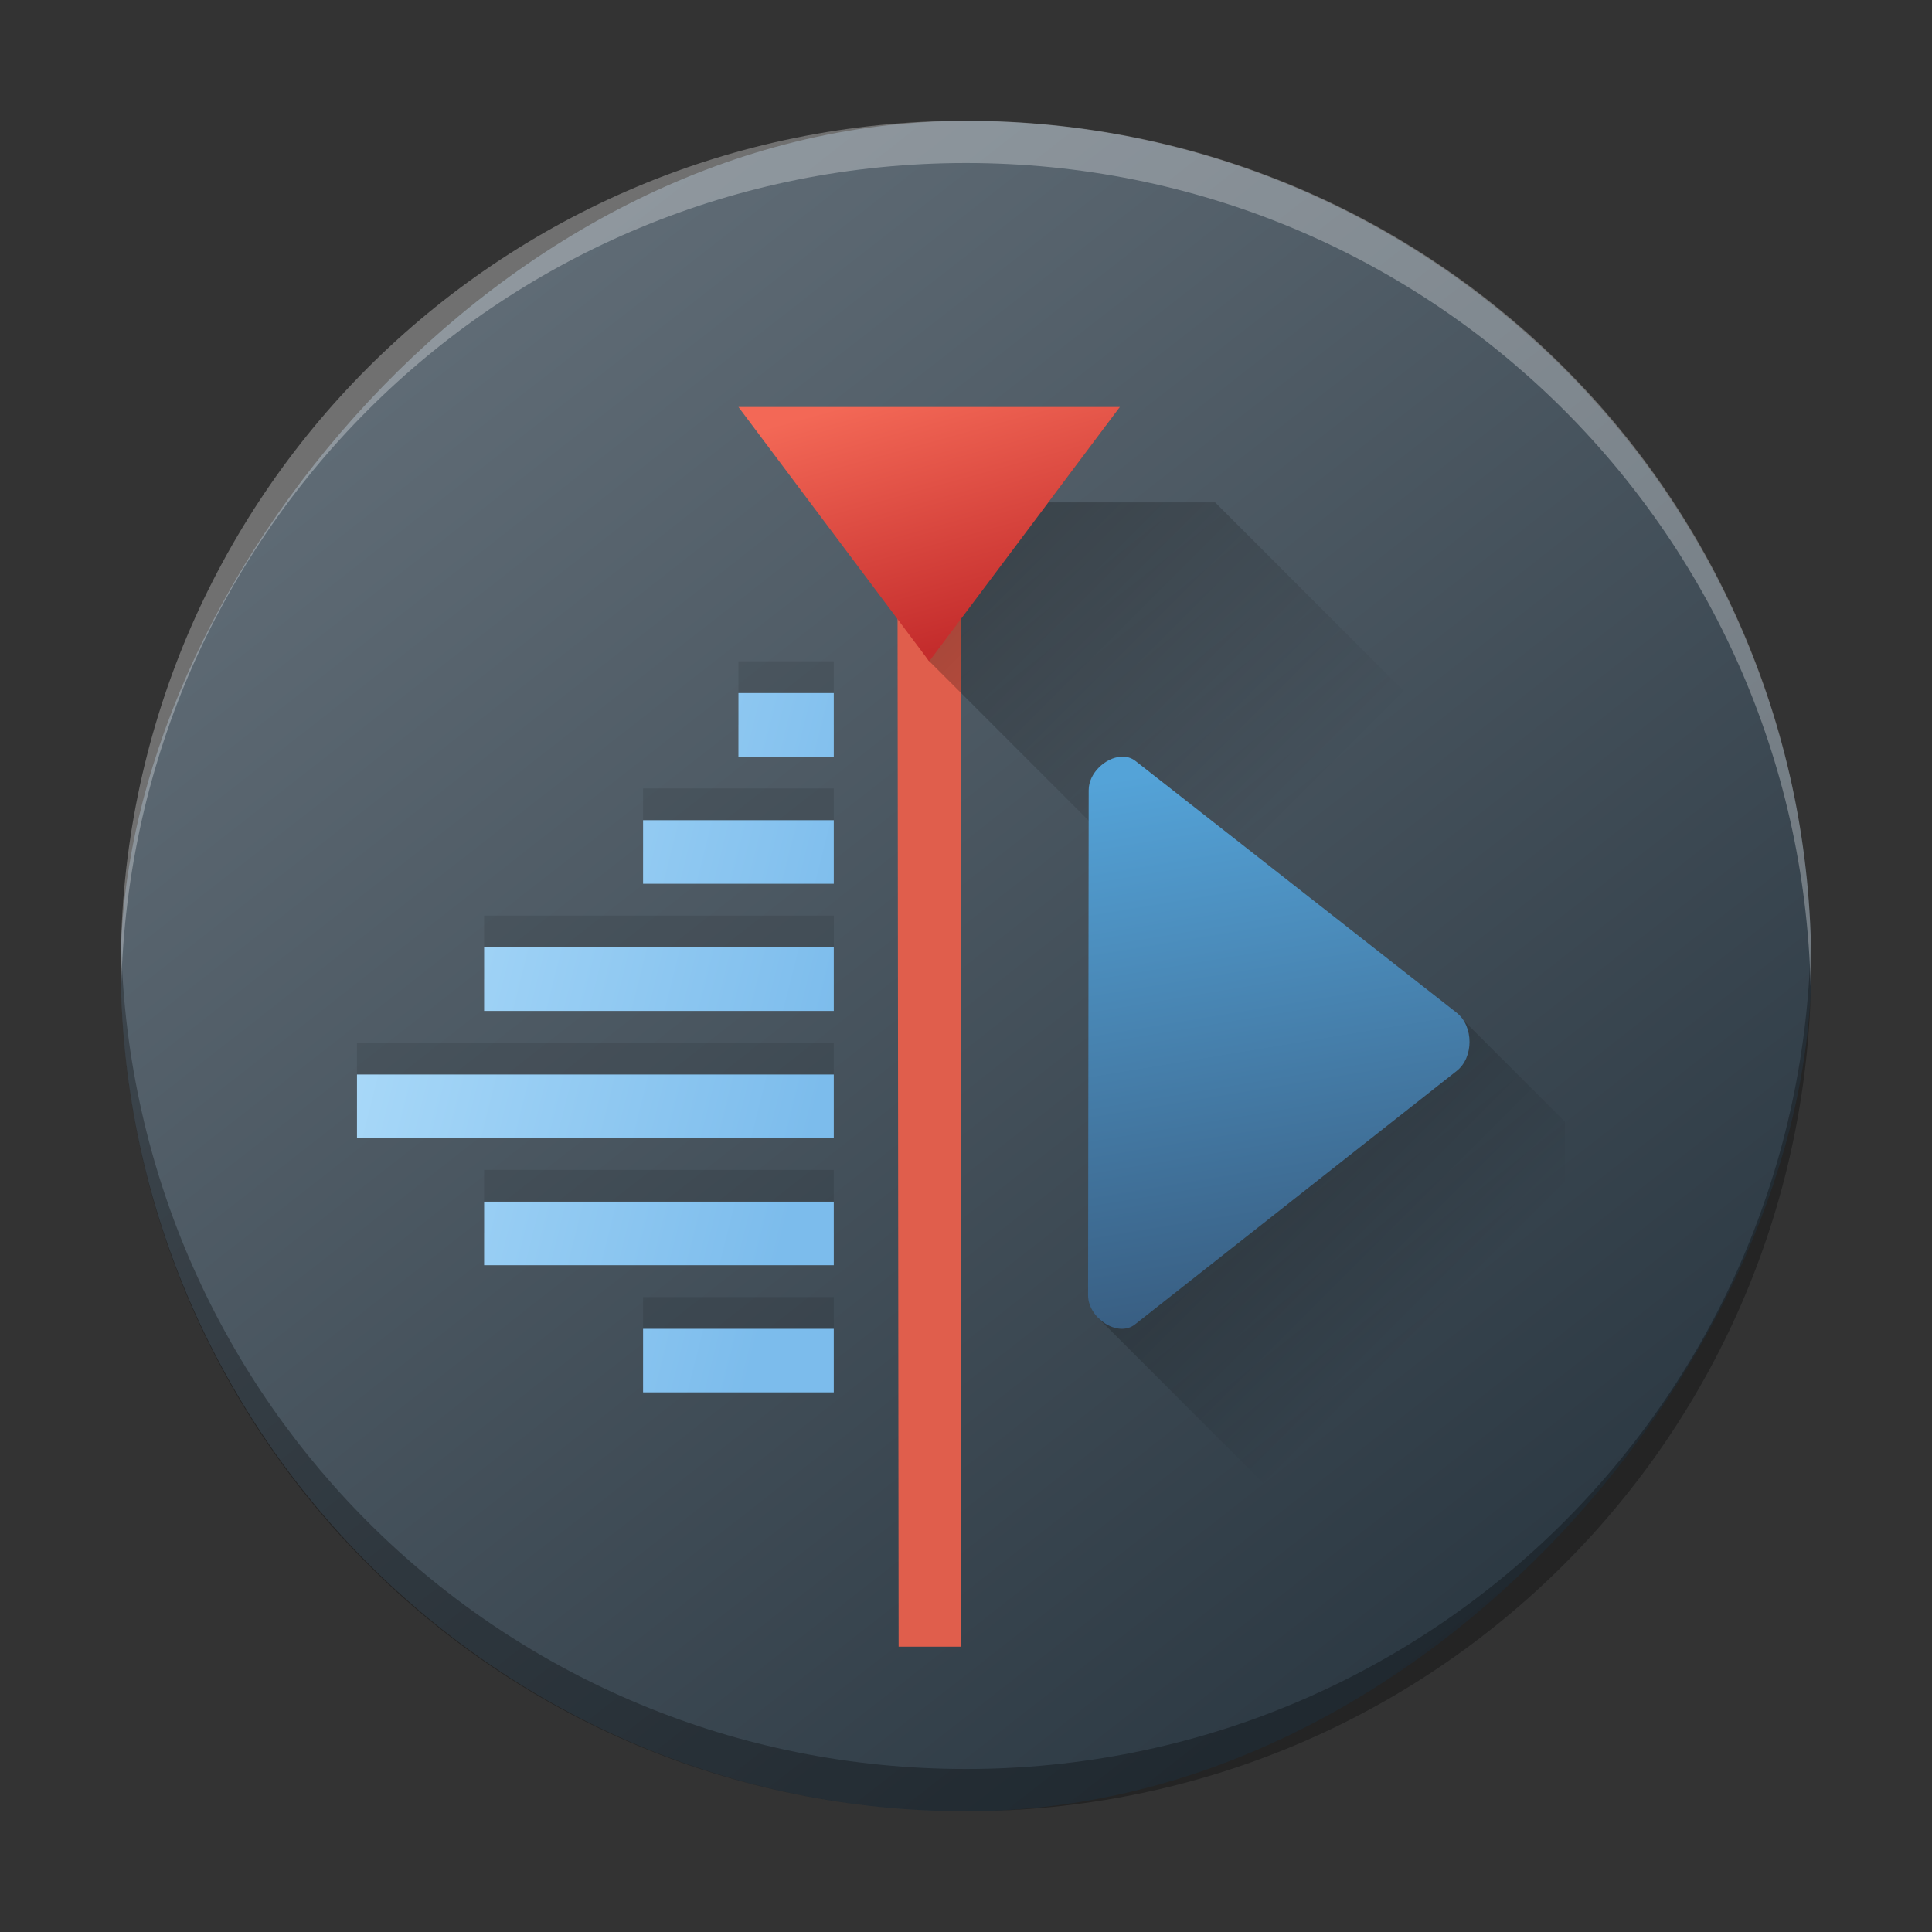 <?xml version="1.0" encoding="UTF-8" standalone="no"?>
<svg
   version="1.1"
   viewBox="0 0 48 48"
   height="48"
   width="48"
   id="svg52"
   sodipodi:docname="kdenlive.svg"
   inkscape:version="1.2.1 (9c6d41e410, 2022-07-14)"
   xmlns:inkscape="http://www.inkscape.org/namespaces/inkscape"
   xmlns:sodipodi="http://sodipodi.sourceforge.net/DTD/sodipodi-0.dtd"
   xmlns:xlink="http://www.w3.org/1999/xlink"
   xmlns="http://www.w3.org/2000/svg"
   xmlns:svg="http://www.w3.org/2000/svg">
  <rect x="0" y="0" width="48" height="48" fill="#333333" stroke="none"/>
  <sodipodi:namedview
     id="namedview54"
     pagecolor="#ffffff"
     bordercolor="#666666"
     borderopacity="1.0"
     inkscape:showpageshadow="2"
     inkscape:pageopacity="0.0"
     inkscape:pagecheckerboard="0"
     inkscape:deskcolor="#d1d1d1"
     showgrid="false"
     inkscape:zoom="4.9166667"
     inkscape:cx="24"
     inkscape:cy="24"
     inkscape:window-width="1920"
     inkscape:window-height="1009"
     inkscape:window-x="0"
     inkscape:window-y="0"
     inkscape:window-maximized="1"
     inkscape:current-layer="svg52" />
  <defs
     id="defs32">
    <linearGradient
       id="linearGradient4255">
      <stop
         style="stop-color:#000000;stop-opacity:1;"
         offset="0"
         id="stop2" />
      <stop
         style="stop-color:#000000;stop-opacity:0;"
         offset="1"
         id="stop4" />
    </linearGradient>
    <linearGradient
       id="linearGradient4235">
      <stop
         style="stop-color:#abdaf9;stop-opacity:1"
         offset="0"
         id="stop7" />
      <stop
         style="stop-color:#7cbcec;stop-opacity:1"
         offset="1"
         id="stop9" />
    </linearGradient>
    <linearGradient
       id="linearGradient4224">
      <stop
         style="stop-color:#375a7d;stop-opacity:1"
         offset="0"
         id="stop12" />
      <stop
         style="stop-color:#54a3d8;stop-opacity:1"
         offset="1"
         id="stop14" />
    </linearGradient>
    <linearGradient
       id="linearGradient4216">
      <stop
         style="stop-color:#c42c2c;stop-opacity:1"
         offset="0"
         id="stop17" />
      <stop
         style="stop-color:#f36856;stop-opacity:1"
         offset="1"
         id="stop19" />
    </linearGradient>
    <linearGradient
       id="b"
       y1="531.8"
       y2="507.82"
       x2="0"
       gradientUnits="userSpaceOnUse"
       gradientTransform="matrix(0.952,0,0,1.336,-365.126,-670.25)">
      <stop
         stop-color="#2a2c2f"
         id="stop22" />
      <stop
         offset="1"
         stop-color="#424649"
         id="stop24" />
    </linearGradient>
    <linearGradient
       xlink:href="#linearGradient4216"
       id="linearGradient4222"
       x1="24.358"
       y1="-2.839"
       x2="22.09"
       y2="3.458"
       gradientUnits="userSpaceOnUse"
       gradientTransform="matrix(1.223,0,0,-0.942,56.831,-9.598)" />
    <linearGradient
       xlink:href="#linearGradient4224"
       id="linearGradient4230"
       x1="38"
       y1="33"
       x2="35"
       y2="15"
       gradientUnits="userSpaceOnUse"
       gradientTransform="matrix(0.79,0,0,0.79,66.114,-15.95)" />
    <linearGradient
       xlink:href="#linearGradient4235"
       id="linearGradient4241"
       x1="6"
       y1="20.242"
       x2="21"
       y2="24"
       gradientUnits="userSpaceOnUse"
       gradientTransform="matrix(0.79,0,0,0.79,66.904,-15.95)" />
    <linearGradient
       xlink:href="#linearGradient4255"
       id="linearGradient4261"
       x1="21.262"
       y1="4.028"
       x2="34.74"
       y2="17.506"
       gradientUnits="userSpaceOnUse"
       gradientTransform="matrix(0.79,0,0,0.79,66.904,-15.95)" />
    <linearGradient
       xlink:href="#linearGradient4255"
       id="linearGradient4275"
       x1="32.266"
       y1="20.126"
       x2="42.889"
       y2="30.749"
       gradientUnits="userSpaceOnUse"
       gradientTransform="matrix(0.79,0,0,0.79,66.114,-15.95)" />
    <linearGradient
       gradientTransform="matrix(1.05,0,0,1.05,-452.986,-525.938)"
       gradientUnits="userSpaceOnUse"
       x2="426.695"
       y2="499.921"
       y1="547.675"
       id="a-6"
       x1="389.32">
      <stop
         stop-color="#18222a"
         style="stop-color:#1e2b35;stop-opacity:1"
         id="stop216" />
      <stop
         stop-color="#566069"
         offset="1"
         style="stop-color:#6d7983;stop-opacity:1"
         id="stop218" />
    </linearGradient>
    <linearGradient
       id="i"
       y1="530.8"
       x1="421.57"
       y2="507.8"
       x2="398.57"
       gradientUnits="userSpaceOnUse">
      <stop
         stop-color="#c6cdd1"
         id="stop22-2" />
      <stop
         offset="1"
         stop-color="#e0e5e7"
         id="stop24-6" />
    </linearGradient>
    <linearGradient
       id="d"
       y1="508.8"
       x1="398.57"
       y2="528.8"
       x2="418.57"
       gradientUnits="userSpaceOnUse"
       gradientTransform="translate(-817.14,-1039.6)">
      <stop
         stop-color="#2f3943"
         id="stop9-1" />
      <stop
         offset="1"
         stop-color="#4d5662"
         id="stop11" />
    </linearGradient>
    <linearGradient
       id="linearGradient4432">
      <stop
         style="stop-color:#eff1f1;stop-opacity:1"
         offset="0"
         id="stop17-7" />
      <stop
         style="stop-color:#6f8181;stop-opacity:1"
         offset="1"
         id="stop19-5" />
    </linearGradient>
    <linearGradient
       inkscape:collect="always"
       xlink:href="#linearGradient4235"
       id="linearGradient1086"
       gradientUnits="userSpaceOnUse"
       gradientTransform="matrix(0.79,0,0,0.79,4.131,6.953)"
       x1="6"
       y1="20.242"
       x2="21"
       y2="24" />
    <linearGradient
       inkscape:collect="always"
       xlink:href="#linearGradient4255"
       id="linearGradient1088"
       gradientUnits="userSpaceOnUse"
       gradientTransform="matrix(0.79,0,0,0.79,4.131,6.953)"
       x1="21.262"
       y1="4.028"
       x2="34.74"
       y2="17.506" />
    <linearGradient
       inkscape:collect="always"
       xlink:href="#linearGradient4216"
       id="linearGradient1090"
       gradientUnits="userSpaceOnUse"
       gradientTransform="matrix(1.223,0,0,-0.942,-5.942,13.304)"
       x1="24.358"
       y1="-2.839"
       x2="22.09"
       y2="3.458" />
    <linearGradient
       inkscape:collect="always"
       xlink:href="#linearGradient4255"
       id="linearGradient1092"
       gradientUnits="userSpaceOnUse"
       gradientTransform="matrix(0.79,0,0,0.79,3.341,6.953)"
       x1="32.266"
       y1="20.126"
       x2="42.889"
       y2="30.749" />
    <linearGradient
       inkscape:collect="always"
       xlink:href="#linearGradient4224"
       id="linearGradient1094"
       gradientUnits="userSpaceOnUse"
       gradientTransform="matrix(0.79,0,0,0.79,3.341,6.953)"
       x1="38"
       y1="33"
       x2="35"
       y2="15" />
  </defs>
  <rect
     width="41.999"
     x="-45"
     y="3.004"
     rx="20.999"
     height="41.996"
     transform="scale(-1,1)"
     style="display:inline;fill:url(#a-6);stroke-width:2.94;stroke-opacity:0.55"
     id="rect223"
     ry="20.998" />
  <path
     style="display:inline;opacity:0.3;fill:#000000;fill-opacity:1;stroke-width:2.94;stroke-opacity:0.55"
     d="m 3.013,23.477 c -0.004,0.175 -0.013,0.349 -0.013,0.525 0,11.633 9.366,20.998 20.999,20.998 11.634,0 20.999,-9.365 20.999,-20.998 0,-0.176 -0.008,-0.349 -0.013,-0.525 -0.277,11.388 -9.534,20.473 -20.987,20.473 -11.457,0 -20.709,-9.085 -20.987,-20.473"
     id="path225" />
  <path
     d="m 3.013,24.523 c -0.004,-0.175 -0.013,-0.348 -0.013,-0.525 C 3.001,12.365 12.366,3 24,3 c 11.634,0 20.999,9.365 20.999,20.998 0,0.176 -0.008,0.35 -0.013,0.525 -0.277,-11.388 -9.534,-20.473 -20.987,-20.473 -11.457,0 -20.709,9.085 -20.987,20.473"
     style="display:inline;opacity:0.3;fill:#ffffff;fill-opacity:1;stroke-width:2.94;stroke-opacity:0.55"
     id="path229" />
  <path
     d="m 18.346,16.43 v 1.579 h 2.369 v -1.579 z m -2.369,3.159 v 1.579 h 4.738 v -1.579 z m -3.949,3.159 v 1.579 h 8.687 V 22.748 Z M 8.869,25.907 v 1.579 h 11.846 v -1.579 z m 3.159,3.159 v 1.579 h 8.687 v -1.579 z m 3.949,3.159 v 1.579 h 4.738 v -1.579 z"
     style="color:#000000;font-style:normal;font-variant:normal;font-weight:normal;font-stretch:normal;font-size:medium;line-height:normal;font-family:sans-serif;text-indent:0;text-align:start;text-decoration:none;text-decoration-line:none;text-decoration-style:solid;text-decoration-color:#000000;letter-spacing:normal;word-spacing:normal;text-transform:none;writing-mode:lr-tb;direction:ltr;baseline-shift:baseline;text-anchor:start;white-space:normal;clip-rule:nonzero;display:inline;overflow:visible;visibility:visible;opacity:0.1;isolation:auto;mix-blend-mode:normal;color-interpolation:sRGB;color-interpolation-filters:linearRGB;solid-color:#000000;solid-opacity:1;fill:#000000;fill-opacity:1;fill-rule:evenodd;stroke:none;stroke-width:5.923;stroke-linecap:butt;stroke-linejoin:miter;stroke-miterlimit:4;stroke-dasharray:none;stroke-dashoffset:0;stroke-opacity:1;color-rendering:auto;image-rendering:auto;shape-rendering:auto;text-rendering:auto;enable-background:accumulate"
     id="path38-0" />
  <path
     d="m 22.295,10.901 0.031,30.01 h 1.549 V 10.901 Z"
     style="fill:#e05e4c;fill-opacity:1;stroke:none;stroke-width:2.369;stroke-linecap:round;stroke-linejoin:round;stroke-miterlimit:4;stroke-dasharray:none;stroke-dashoffset:0;stroke-opacity:1"
     id="path40-9" />
  <path
     style="color:#000000;font-style:normal;font-variant:normal;font-weight:normal;font-stretch:normal;font-size:medium;line-height:normal;font-family:sans-serif;text-indent:0;text-align:start;text-decoration:none;text-decoration-line:none;text-decoration-style:solid;text-decoration-color:#000000;letter-spacing:normal;word-spacing:normal;text-transform:none;writing-mode:lr-tb;direction:ltr;baseline-shift:baseline;text-anchor:start;white-space:normal;clip-rule:nonzero;display:inline;overflow:visible;visibility:visible;isolation:auto;mix-blend-mode:normal;color-interpolation:sRGB;color-interpolation-filters:linearRGB;solid-color:#000000;solid-opacity:1;fill:url(#linearGradient1086);fill-opacity:1;fill-rule:evenodd;stroke:none;stroke-width:5.923;stroke-linecap:butt;stroke-linejoin:miter;stroke-miterlimit:4;stroke-dasharray:none;stroke-dashoffset:0;stroke-opacity:1;color-rendering:auto;image-rendering:auto;shape-rendering:auto;text-rendering:auto;enable-background:accumulate"
     d="m 18.346,17.219 v 1.579 h 2.369 v -1.579 z m -2.369,3.159 v 1.579 h 4.738 v -1.579 z m -3.949,3.159 v 1.579 h 8.687 V 23.537 Z M 8.869,26.696 v 1.579 h 11.846 v -1.579 z m 3.159,3.159 v 1.579 h 8.687 v -1.579 z m 3.949,3.159 v 1.579 h 4.738 v -1.579 z"
     id="path42-3" />
  <path
     style="opacity:0.4;fill:url(#linearGradient1088);fill-opacity:1;stroke:none;stroke-width:1.579;stroke-linecap:round;stroke-linejoin:round;stroke-miterlimit:4;stroke-dasharray:none;stroke-opacity:1"
     d="m 27.809,10.129 -5.291,0.449 -2.183,1.266 2.733,4.564 15.81,15.812 V 21.17 l -8.689,-8.689 h -4.145 z"
     id="path44-6" />
  <path
     style="fill:url(#linearGradient1090);fill-opacity:1;stroke:none;stroke-width:2.147;stroke-linecap:round;stroke-linejoin:round;stroke-miterlimit:4;stroke-dasharray:none;stroke-opacity:1"
     d="m 27.823,10.112 h -4.738 -4.738 l 2.369,3.159 2.369,3.159 2.369,-3.159 z"
     id="path46-0" />
  <path
     style="opacity:0.4;fill:url(#linearGradient1092);fill-opacity:1;stroke:none;stroke-width:1.579;stroke-linecap:round;stroke-linejoin:round;stroke-miterlimit:4;stroke-dasharray:none;stroke-opacity:1"
     d="m 29.165,22.191 -1.424,4.829 -0.45,5.733 6.579,6.579 h 5.01 V 27.869 l -2.644,-2.644 z"
     id="path48-6" />
  <path
     d="m 27.852,18.8 c -0.388,0.024 -0.805,0.407 -0.804,0.832 l -0.015,12.549 c 0,0.567 0.741,1.06 1.166,0.723 l 7.991,-6.296 c 0.427,-0.333 0.426,-1.113 0,-1.447 l -7.977,-6.253 c -0.106,-0.083 -0.232,-0.117 -0.361,-0.109 z"
     style="fill:url(#linearGradient1094);fill-opacity:1;fill-rule:nonzero;stroke:none;stroke-width:1.816;stroke-linecap:butt;stroke-linejoin:round;stroke-miterlimit:4;stroke-dasharray:none;stroke-dashoffset:80;stroke-opacity:1"
     id="path50-2" />
</svg>
